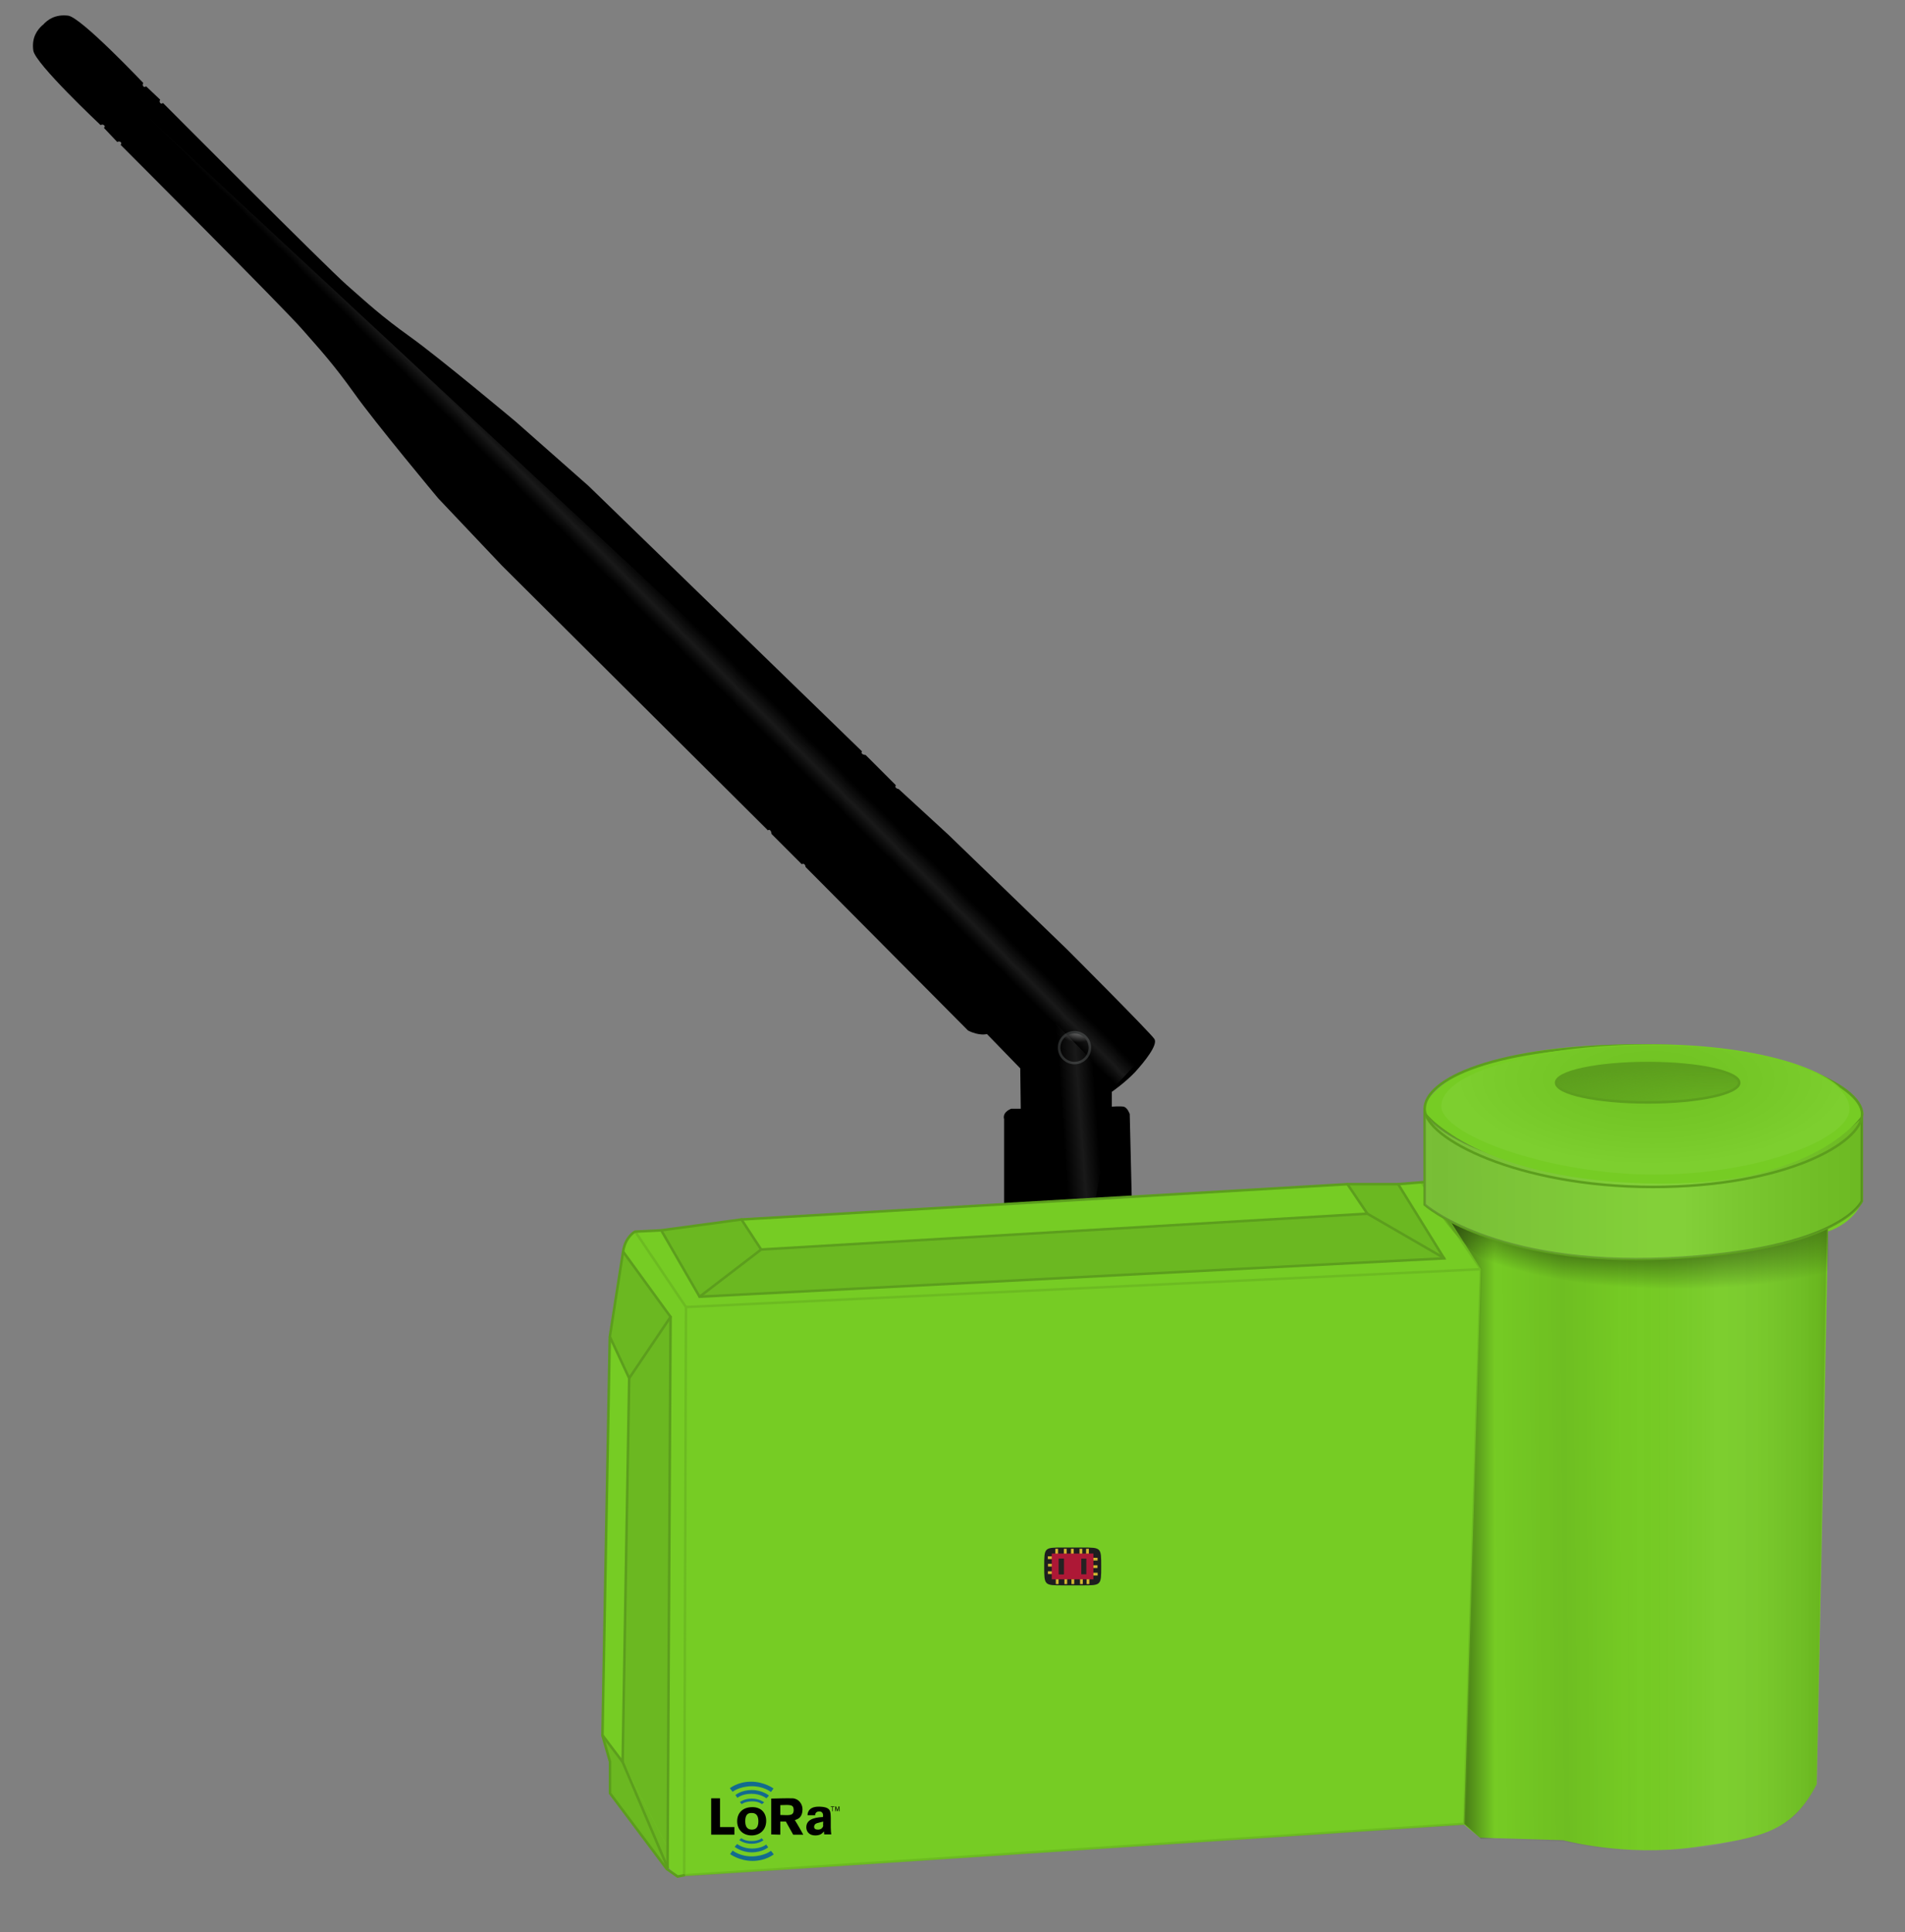 <?xml version="1.0" encoding="utf-8"?>
<!-- Generator: Adobe Illustrator 22.0.1, SVG Export Plug-In . SVG Version: 6.00 Build 0)  -->
<svg version="1.1" id="Layer_1" xmlns="http://www.w3.org/2000/svg" xmlns:xlink="http://www.w3.org/1999/xlink" x="0px" y="0px"
	 viewBox="0 0 755.1 765.8" style="enable-background:new 0 0 755.1 765.8;" xml:space="preserve">
<rect x="0" y="0" width="755.1" height="765.8" fill="#808080" stroke="none"/>
<style type="text/css">
	.st0{fill:url(#SVGID_1_);stroke:#262828;stroke-miterlimit:10;}
	.st1{fill:url(#SVGID_2_);}
	.st2{fill:url(#SVGID_3_);}
	.st3{fill:#76CC24;}
	.st4{fill:url(#SVGID_4_);}
	.st5{fill:#6BB821;}
	.st6{fill:none;stroke:#5C9E1D;stroke-linecap:round;stroke-miterlimit:10;}
	.st7{fill:none;stroke:#2CBAE5;stroke-linejoin:round;stroke-miterlimit:10;}
	.st8{fill:url(#SVGID_5_);}
	.st9{opacity:0.36;}
	.st10{fill:none;stroke:#5C9E1D;stroke-linejoin:round;stroke-miterlimit:10;}
	.st11{opacity:0.67;fill:url(#SVGID_6_);}
	.st12{fill:#1E1E1F;}
	.st13{fill:#D1B531;}
	.st14{fill:#AD1836;}
	.st15{fill:#242222;}
	.st16{fill:url(#SVGID_7_);}
	.st17{fill:#76CC24;stroke:#5C9E1D;stroke-miterlimit:10;}
	.st18{fill:url(#SVGID_8_);}
	.st19{fill:url(#SVGID_9_);}
	.st20{fill:#76CC24;stroke:#76CC24;stroke-miterlimit:10;}
	.st21{fill:none;stroke:#5C9E1D;stroke-linecap:round;stroke-linejoin:round;stroke-miterlimit:10;}
	.st22{opacity:0.5;fill:url(#SVGID_10_);}
	.st23{fill:url(#SVGID_11_);stroke:#5C9E1D;stroke-linecap:round;stroke-linejoin:round;stroke-miterlimit:10;}
	.st24{fill:#136B8E;}
</style>
<g>
	<g id="AirQ_1_">
		<g id="Antena_5_">
			<path id="Antena_6_" d="M457.6,411.8c-1.4-2.3-34.6-35.5-34.6-35.5l-47.1-45.5l-19.7-18.1c0,0-0.7-0.1-1.1-0.5c-0.4-0.5,0-1,0-1
				l-12-12c0,0-0.9,0-1.4-0.5s0-0.9,0-0.9L233.3,192.6l-29-25.6c0,0-30.1-25.2-41.7-33.5c-11.6-8.3-17-13.4-25.2-20.6
				c-8.2-7.2-72.8-72.1-72.8-72.1s-0.6,0.6-1.1,0c-0.5-0.6,0-1.3,0-1.3l-5.6-5.3c0,0-0.6,0.6-1.1,0c-0.5-0.6,0-1.3,0-1.3
				S32.1,6.8,27,6.2c-5.1-0.6-8.2,1.6-10.1,3.8l401.5,398.3L16.9,9.9c-2.2,2-4.4,5-3.7,10.1c0.6,5.1,26.7,29.6,26.7,29.6
				s0.6-0.5,1.3,0s0,1.1,0,1.1l5.3,5.6c0,0,0.6-0.5,1.3,0c0.6,0.5,0,1.1,0,1.1s64.7,64.7,71.9,73c7.2,8.2,12.3,13.7,20.6,25.3
				c8.2,11.6,33.4,41.8,33.4,41.8l25.2,26.6l105.5,105c0,0,0.4-0.5,0.9,0c0.5,0.5,0.5,1.4,0.5,1.4l12,12c0,0,0.5-0.4,1,0
				c0.5,0.4,0.5,1.1,0.5,1.1l64.4,64.8c4.5,2.3,7.5,1.4,7.5,1.4l13.2,13.6l0.2,16h-3.8c-3.8,1.6-2.8,4.1-2.8,4.1v36.5
				c17.3,2.8,30.7,2.6,39.4,1.8c7.4-0.7,11.3-1.8,11.3-1.8l-0.3-0.8l0.3,0l-0.9-37.7c0,0-0.9-2.6-2.4-2.9c-1.6-0.3-4.7,0-4.7,0v-5.9
				c0,0,5.1-3.5,9.2-7.8C453.8,420.6,459,414.1,457.6,411.8z"/>
			<radialGradient id="SVGID_1_" cx="427.423" cy="402.529" r="10.587" gradientUnits="userSpaceOnUse">
				<stop  offset="0" style="stop-color:#FCFCFC"/>
				<stop  offset="1" style="stop-color:#FCFCFC;stop-opacity:0"/>
			</radialGradient>
			<circle class="st0" cx="425.9" cy="415.2" r="6.1"/>
			<linearGradient id="SVGID_2_" gradientUnits="userSpaceOnUse" x1="239.019" y1="211.017" x2="231.013" y2="219.023">
				<stop  offset="0" style="stop-color:#FCFCFC;stop-opacity:0"/>
				<stop  offset="0.53" style="stop-color:#FCFCFC;stop-opacity:0.1"/>
				<stop  offset="1" style="stop-color:#FCFCFC;stop-opacity:0"/>
			</linearGradient>
			<polygon class="st1" points="18.6,9.1 16.3,12 441.2,431.3 455.9,415.7 			"/>
			<linearGradient id="SVGID_3_" gradientUnits="userSpaceOnUse" x1="420.952" y1="441.501" x2="434.681" y2="440.503">
				<stop  offset="0" style="stop-color:#FCFCFC;stop-opacity:0"/>
				<stop  offset="0.524" style="stop-color:#FCFCFC;stop-opacity:0.1"/>
				<stop  offset="1" style="stop-color:#FCFCFC;stop-opacity:0"/>
			</linearGradient>
			<polygon class="st2" points="417.1,404.2 442.3,430 433.8,478.1 417.4,478.1 			"/>
		</g>
		<g id="Corp_2_">
			<path id="corp_2_" class="st3" d="M738.1,476v-31c0,0,2.4-29.9-89.4-29.9s-83.1,30.4-83.1,30.4l-0.2,22.8l-11.1,0.9h-20.1
				l-240.3,14l-32.7,4.9h-8c0,0-2.4-0.3-4.9,3.1c-2.4,3.5-6.6,39.3-6.6,39.3l-2.8,156.9l7.2,9.5l0.5,18.8c0,0,17.9,27.8,23.2,27.8
				c5.2,0,310.5-20.4,310.5-20.4l6.3,5.2l33,1c0,0,24.3,6.6,51.8,2.8c27.5-3.8,39-6.3,48.7-25l4.5-219.1
				C724.5,488.2,735,484.7,738.1,476z"/>
			<linearGradient id="SVGID_4_" gradientUnits="userSpaceOnUse" x1="561.423" y1="600.42" x2="592.531" y2="600.42">
				<stop  offset="5.405406e-03" style="stop-color:#000000"/>
				<stop  offset="1" style="stop-color:#000000;stop-opacity:0"/>
			</linearGradient>
			<polygon class="st4" points="587,503 580.4,722.8 587,728.7 601.4,729.2 605.9,602.7 595.6,489.4 582.5,471.6 574.8,483.8 			"/>
			<g id="int_x2B_linii_2_">
				<g id="int-linii_2_">
					<polygon class="st5" points="293.9,483.3 262.1,487.6 277.8,513.9 301.7,495 					"/>
					<polygon class="st5" points="541.8,480.8 572.5,498.7 554.2,469.3 534.1,469.3 					"/>
					<polygon class="st5" points="541.8,480.8 301.7,495 277.8,513.9 572.5,498.7 					"/>
				</g>
				<g id="linii_2_">
					<polyline class="st6" points="293.9,483.3 301.7,495.2 277.3,513.9 					"/>
					<polyline class="st6" points="534.1,469.3 542,481 572.4,498.6 					"/>
					<line class="st6" x1="542" y1="481" x2="301.7" y2="495.2"/>
					<polyline class="st6" points="554.2,469.3 572.4,498.7 277.3,513.9 262.4,488.1 					"/>
				</g>
			</g>
			<g id="int-linii_x2B_stanga_2_">
				<g id="Int_2_">
					<polygon class="st5" points="265.8,521.6 247.1,495.9 241.8,529.9 249.4,545.8 					"/>
					<polygon class="st5" points="238.9,687.8 246.8,698.3 264.6,732.1 264.4,740.7 241.9,710.7 242.2,699.2 					"/>
					<polygon class="st5" points="249.4,546.2 246.8,698.3 264.6,732.1 265.8,521.9 					"/>
				</g>
				<g id="Linii_3_">
					<polyline class="st6" points="241.8,529.9 249.4,546.2 246.8,698.3 238.9,687.8 					"/>
					<line class="st6" x1="265.8" y1="521.9" x2="249.4" y2="546.2"/>
					<line class="st6" x1="246.8" y1="698.3" x2="264.6" y2="740.1"/>
					<path class="st7" d="M247.1,496.2"/>
					<polyline class="st6" points="247.1,496.2 265.8,521.9 264.6,740.1 					"/>
				</g>
			</g>
			<linearGradient id="SVGID_5_" gradientUnits="userSpaceOnUse" x1="640.955" y1="604.565" x2="773.136" y2="604.565">
				<stop  offset="0" style="stop-color:#000000;stop-opacity:0"/>
				<stop  offset="0.292" style="stop-color:#FCFCFC;stop-opacity:5.000000e-02"/>
				<stop  offset="0.321" style="stop-color:#EEEEEE;stop-opacity:5.467934e-02"/>
				<stop  offset="0.376" style="stop-color:#C8C8C8;stop-opacity:6.357726e-02"/>
				<stop  offset="0.451" style="stop-color:#8B8B8B;stop-opacity:7.576807e-02"/>
				<stop  offset="0.543" style="stop-color:#383838;stop-opacity:9.061444e-02"/>
				<stop  offset="0.601" style="stop-color:#000000;stop-opacity:0.1"/>
				<stop  offset="1" style="stop-color:#000000;stop-opacity:0.9"/>
			</linearGradient>
			<path class="st8" d="M724.4,475.6L720,707.3c0,0-6.3,13-14.7,16.6s-30.6,10.2-48,9.6s-37.1-3.7-37.1-3.7v-249L724.4,475.6z"/>
			<g id="Linii-fata_2_" class="st9">
				<polyline class="st10" points="251.8,488.1 271.9,518 587,503 580.4,722.8 271.2,743.2 271.9,518 				"/>
				<line class="st6" x1="587" y1="503" x2="563.4" y2="468.5"/>
			</g>
			<path id="Contur_2_" class="st6" d="M565.3,468.4l-11.1,0.9h-20.1l-240.3,14l-31.8,4.3l-10.3,0.5c0,0-3.8,2-4.7,7.8l-5.3,34
				l-2.9,157.9l3,10.4l0,12.5l22.5,30l4.3,3l2.5-0.5"/>
			<linearGradient id="SVGID_6_" gradientUnits="userSpaceOnUse" x1="590.396" y1="607.872" x2="647.895" y2="607.428">
				<stop  offset="0" style="stop-color:#000000;stop-opacity:0"/>
				<stop  offset="0.519" style="stop-color:#000000;stop-opacity:0.1"/>
				<stop  offset="1" style="stop-color:#000000;stop-opacity:0"/>
			</linearGradient>
			<path class="st11" d="M571.3,481.9c0,0,57,14.8,103.3,9.7L666.2,733c0,0-14.4,1.2-26.3,0c-8.5-0.5-19.7-3.2-19.7-3.2l-34.1-1.1
				L571.3,481.9z"/>
		</g>
		<g id="AirQ_2_">
			<path class="st12" d="M429,628.3h-7.6c-7.5,0-7.5,0-7.5-7.5l0,0c0-7.5,0-7.5,7.5-7.5h7.6c7.5,0,7.5,0,7.5,7.5l0,0
				C436.5,628.3,436.5,628.3,429,628.3z"/>
			<rect x="418.3" y="613.8" class="st13" width="1.1" height="2.4"/>
			<rect x="421.7" y="613.8" class="st13" width="1.1" height="2.4"/>
			<rect x="424.5" y="613.8" class="st13" width="1.1" height="2.4"/>
			<rect x="427.9" y="613.8" class="st13" width="1.1" height="2.4"/>
			<rect x="430.5" y="613.8" class="st13" width="1.1" height="2.4"/>
			<rect x="418.5" y="625.4" class="st13" width="1.1" height="2.4"/>
			<rect x="421.9" y="625.4" class="st13" width="1.1" height="2.4"/>
			<rect x="424.7" y="625.4" class="st13" width="1.1" height="2.4"/>
			<rect x="428.1" y="625.4" class="st13" width="1.1" height="2.4"/>
			<rect x="430.7" y="625.4" class="st13" width="1.1" height="2.4"/>
			
				<rect x="433.3" y="616.7" transform="matrix(-1.836970e-16 1 -1 -1.836970e-16 1051.755 184.063)" class="st13" width="1.1" height="2.4"/>
			
				<rect x="433.3" y="619.7" transform="matrix(-1.836970e-16 1 -1 -1.836970e-16 1054.719 187.027)" class="st13" width="1.1" height="2.4"/>
			
				<rect x="433.3" y="622.6" transform="matrix(-1.836970e-16 1 -1 -1.836970e-16 1057.683 189.992)" class="st13" width="1.1" height="2.4"/>
			
				<rect x="416" y="616.2" transform="matrix(-1.836970e-16 1 -1 -1.836970e-16 1033.938 200.781)" class="st13" width="1.1" height="2.4"/>
			
				<rect x="416" y="619.1" transform="matrix(-1.836970e-16 1 -1 -1.836970e-16 1036.902 203.746)" class="st13" width="1.1" height="2.4"/>
			
				<rect x="416" y="622.1" transform="matrix(-1.836970e-16 1 -1 -1.836970e-16 1039.867 206.71)" class="st13" width="1.1" height="2.4"/>
			<rect x="416.9" y="615.7" class="st14" width="16.5" height="10.2"/>
			<rect x="419.7" y="617.7" class="st15" width="2" height="6.2"/>
			<rect x="419.7" y="617.7" class="st15" width="2" height="6.2"/>
			<rect x="428.6" y="617.7" class="st15" width="2" height="6.2"/>
		</g>
		<g id="capac-bg_2_">
			
				<radialGradient id="SVGID_7_" cx="677.376" cy="474.901" r="117.135" fx="631.153" fy="478.327" gradientTransform="matrix(0.885 0 0 0.308 65.134 328.623)" gradientUnits="userSpaceOnUse">
				<stop  offset="5.405406e-03" style="stop-color:#000000"/>
				<stop  offset="1" style="stop-color:#000000;stop-opacity:0"/>
			</radialGradient>
			<path class="st16" d="M571.3,465.5v16.4c0,0,24.1,40,85.2,36.9s68.3-15.7,68.3-15.7l-0.5-33c0,0-19.1,19-79.8,16.2
				C583.9,483.4,571.3,465.5,571.3,465.5z"/>
			<path class="st17" d="M564.7,441.1v36.3c0,0,27.2,24.5,96.2,21.3s77.1-22.7,77.1-22.7v-33.8c0,0-22.1,26.8-90.7,24
				S564.7,441.1,564.7,441.1z"/>
			<linearGradient id="SVGID_8_" gradientUnits="userSpaceOnUse" x1="480.996" y1="470.024" x2="654.342" y2="470.024">
				<stop  offset="0" style="stop-color:#000000;stop-opacity:0"/>
				<stop  offset="0.519" style="stop-color:#000000;stop-opacity:0.1"/>
				<stop  offset="1" style="stop-color:#000000;stop-opacity:0"/>
			</linearGradient>
			<path class="st18" d="M564.7,441.1v36.3c0,0,27.2,24.5,96.2,21.3s77.1-22.7,77.1-22.7v-33.8c0,0-22.1,26.8-90.7,24
				S564.7,441.1,564.7,441.1z"/>
			<linearGradient id="SVGID_9_" gradientUnits="userSpaceOnUse" x1="666.753" y1="470.024" x2="840.098" y2="470.024">
				<stop  offset="0" style="stop-color:#FCFCFC;stop-opacity:0.1"/>
				<stop  offset="3.629658e-02" style="stop-color:#E2E2E2;stop-opacity:0.1"/>
				<stop  offset="0.139" style="stop-color:#9E9E9E;stop-opacity:0.1"/>
				<stop  offset="0.237" style="stop-color:#666666;stop-opacity:0.1"/>
				<stop  offset="0.326" style="stop-color:#3A3A3A;stop-opacity:0.1"/>
				<stop  offset="0.406" style="stop-color:#1A1A1A;stop-opacity:0.1"/>
				<stop  offset="0.473" style="stop-color:#070707;stop-opacity:0.1"/>
				<stop  offset="0.519" style="stop-color:#000000;stop-opacity:0.1"/>
				<stop  offset="1" style="stop-color:#000000;stop-opacity:0.9"/>
			</linearGradient>
			<path class="st19" d="M564.7,441.1v36.3c0,0,27.2,24.5,96.2,21.3s77.1-22.7,77.1-22.7v-33.8c0,0-22.1,26.8-90.7,24
				S564.7,441.1,564.7,441.1z"/>
			<path class="st20" d="M649.2,414.4c79.5,0,88.9,26.7,88.9,26.7s-18.3,29.7-86.7,27.4c-68.4-2.3-86.7-28.9-86.7-28.9
				S569.7,414.4,649.2,414.4z"/>
			<path class="st21" d="M738.1,441.5c0,11.5-30.7,28.9-82.9,28.9c-53.5,0-90.5-19.3-90.5-30.9c0-11.5,26.7-25.2,87.5-25.2
				C704.7,414.4,738.1,430,738.1,441.5z"/>
			<path class="st20" d="M733.1,439.6c0,11.5-35.6,25.9-77.4,25.9s-85.3-16-84.4-27.5c1.1-14.5,42.5-23.6,84.3-23.6
				S733.1,425.3,733.1,439.6z"/>
			
				<radialGradient id="SVGID_10_" cx="654.984" cy="427.452" r="76.244" gradientTransform="matrix(1 0 0 0.438 0 240.381)" gradientUnits="userSpaceOnUse">
				<stop  offset="0" style="stop-color:#000000;stop-opacity:0.1"/>
				<stop  offset="8.902892e-02" style="stop-color:#070707;stop-opacity:0.1"/>
				<stop  offset="0.218" style="stop-color:#1A1A1A;stop-opacity:0.1"/>
				<stop  offset="0.372" style="stop-color:#3A3A3A;stop-opacity:0.1"/>
				<stop  offset="0.544" style="stop-color:#666666;stop-opacity:0.1"/>
				<stop  offset="0.732" style="stop-color:#9E9E9E;stop-opacity:0.1"/>
				<stop  offset="0.93" style="stop-color:#E2E2E2;stop-opacity:0.1"/>
				<stop  offset="1" style="stop-color:#FCFCFC;stop-opacity:0.1"/>
			</radialGradient>
			<path class="st22" d="M733.1,439.6c0,11.5-35.6,25.9-77.4,25.9s-85.3-16-84.4-27.5c1.1-14.5,42.5-23.6,84.3-23.6
				S733.1,425.3,733.1,439.6z"/>
			
				<radialGradient id="SVGID_11_" cx="679.986" cy="437.796" r="83.181" gradientTransform="matrix(1 0 0 0.191 0 354.164)" gradientUnits="userSpaceOnUse">
				<stop  offset="5.405406e-03" style="stop-color:#5C9E1D;stop-opacity:0.5"/>
				<stop  offset="1" style="stop-color:#5C9E1D"/>
			</radialGradient>
			<ellipse class="st23" cx="653.1" cy="429.1" rx="36.3" ry="7.8"/>
		</g>
	</g>
	<g id="LoRa-Full_4_">
		<g id="semnale_4_">
			<g>
				<path class="st24" d="M305.6,710.2c0,0-3-2.4-7.8-2.3c-4.8,0.1-7.4,2.2-7.4,2.2l-1.1-1.4c0,0,3.1-2.6,8.4-2.6s8.9,2.7,8.9,2.7
					L305.6,710.2z"/>
				<path class="st24" d="M303.8,712.7c0,0-2.2-1.8-5.9-1.8c-3.8,0-5.6,1.6-5.6,1.6l-0.8-1.1c0,0,2.3-2,6.5-2c4.2,0,6.8,2.2,6.8,2.2
					L303.8,712.7z"/>
				<path class="st24" d="M302,715c0,0-1.3-1.2-4.1-1.1S294,715,294,715l-0.7-0.8c0,0,1.6-1.4,4.7-1.4s4.9,1.5,4.9,1.5L302,715z"/>
			</g>
			<g>
				<path class="st24" d="M290.4,733.4c0,0,3,2.4,7.8,2.3c4.8-0.1,7.4-2.2,7.4-2.2l1.1,1.4c0,0-3.1,2.6-8.4,2.6s-8.9-2.7-8.9-2.7
					L290.4,733.4z"/>
				<path class="st24" d="M292.2,730.8c0,0,2.2,1.8,5.9,1.8c3.8,0,5.6-1.6,5.6-1.6l0.8,1.1c0,0-2.3,2-6.5,2c-4.2,0-6.8-2.2-6.8-2.2
					L292.2,730.8z"/>
				<path class="st24" d="M293.9,728.5c0,0,1.3,1.2,4.1,1.1c2.8,0,3.9-1.1,3.9-1.1l0.7,0.8c0,0-1.6,1.4-4.7,1.4s-4.9-1.5-4.9-1.5
					L293.9,728.5z"/>
			</g>
		</g>
		<g id="LoRa_4_">
			<path d="M281.9,712.7h3.5v11.4h5.7v3h-9.2V712.7z"/>
			<path d="M303.7,721.6c0,3.8-2.7,5.8-5.8,5.8c-3.3,0-5.7-2.2-5.7-5.6c0-3.4,2.3-5.6,5.9-5.6C301.6,716.1,303.7,718.4,303.7,721.6z
				 M295.4,721.8c0,2.1,0.8,3.3,2.6,3.3c1.7,0,2.6-1,2.6-3.3c0-1.7-0.5-3.3-2.6-3.3C295.9,718.4,295.4,719.9,295.4,721.8z"/>
			<path d="M305.8,712.8c0,0,6.7-0.2,8.4-0.1c2.3,0.1,3.9,2.2,3.9,4.3c0,3.1-1.6,3.9-3,4.3v0.1c0.8,1.2,3,5.1,3.3,5.7h-4
				c-0.2-0.4-2.9-5.2-2.9-5.2l-2.2,0v5.2l-3.6-0.1V712.8z M309.3,719.3c3.6,0.1,5.3,0.4,5.3-2c0-2.3-1.6-2-5.3-1.9V719.3z"/>
			<path d="M326.7,727.1l-0.1-1.2h-0.1c-0.7,0.9-1.6,1.5-3.4,1.5c-2.4,0-3.5-1.6-3.5-3.2c0-2.7,2.3-3.9,6.6-4.1c0,0,0.5-2.3-1.6-2.2
				c-1.6,0.1-1.5,1.5-1.5,1.5h-3c0,0-0.3-3.5,4.6-3.4c4.8,0.1,4.5,1.9,4.6,4.6v3.7c0,1,0.1,2.1,0.2,2.7H326.7z M326.3,721.9
				c-2,0.6-3.4,0.5-3.6,1.9c-0.1,0.9,0.5,1.3,1.5,1.3c1.2,0,1.8-0.6,2.1-1.4C326.2,723.6,326.3,721.9,326.3,721.9z"/>
		</g>
		<g id="TM_4_">
			<path d="M329.9,716.1h-0.6v-0.2h1.4v0.2h-0.6v1.7h-0.2V716.1z"/>
			<path d="M332.5,717c0-0.3,0-0.6,0-0.8h0c-0.1,0.2-0.1,0.5-0.2,0.7l-0.3,0.9h-0.2l-0.3-0.9c-0.1-0.3-0.2-0.5-0.2-0.7h0
				c0,0.2,0,0.6,0,0.8l-0.1,0.8h-0.2l0.1-1.9h0.3l0.3,0.9c0.1,0.2,0.1,0.4,0.2,0.6h0c0.1-0.2,0.1-0.4,0.2-0.6l0.3-0.9h0.3l0.1,1.9
				h-0.2L332.5,717z"/>
		</g>
	</g>
</g>
</svg>
